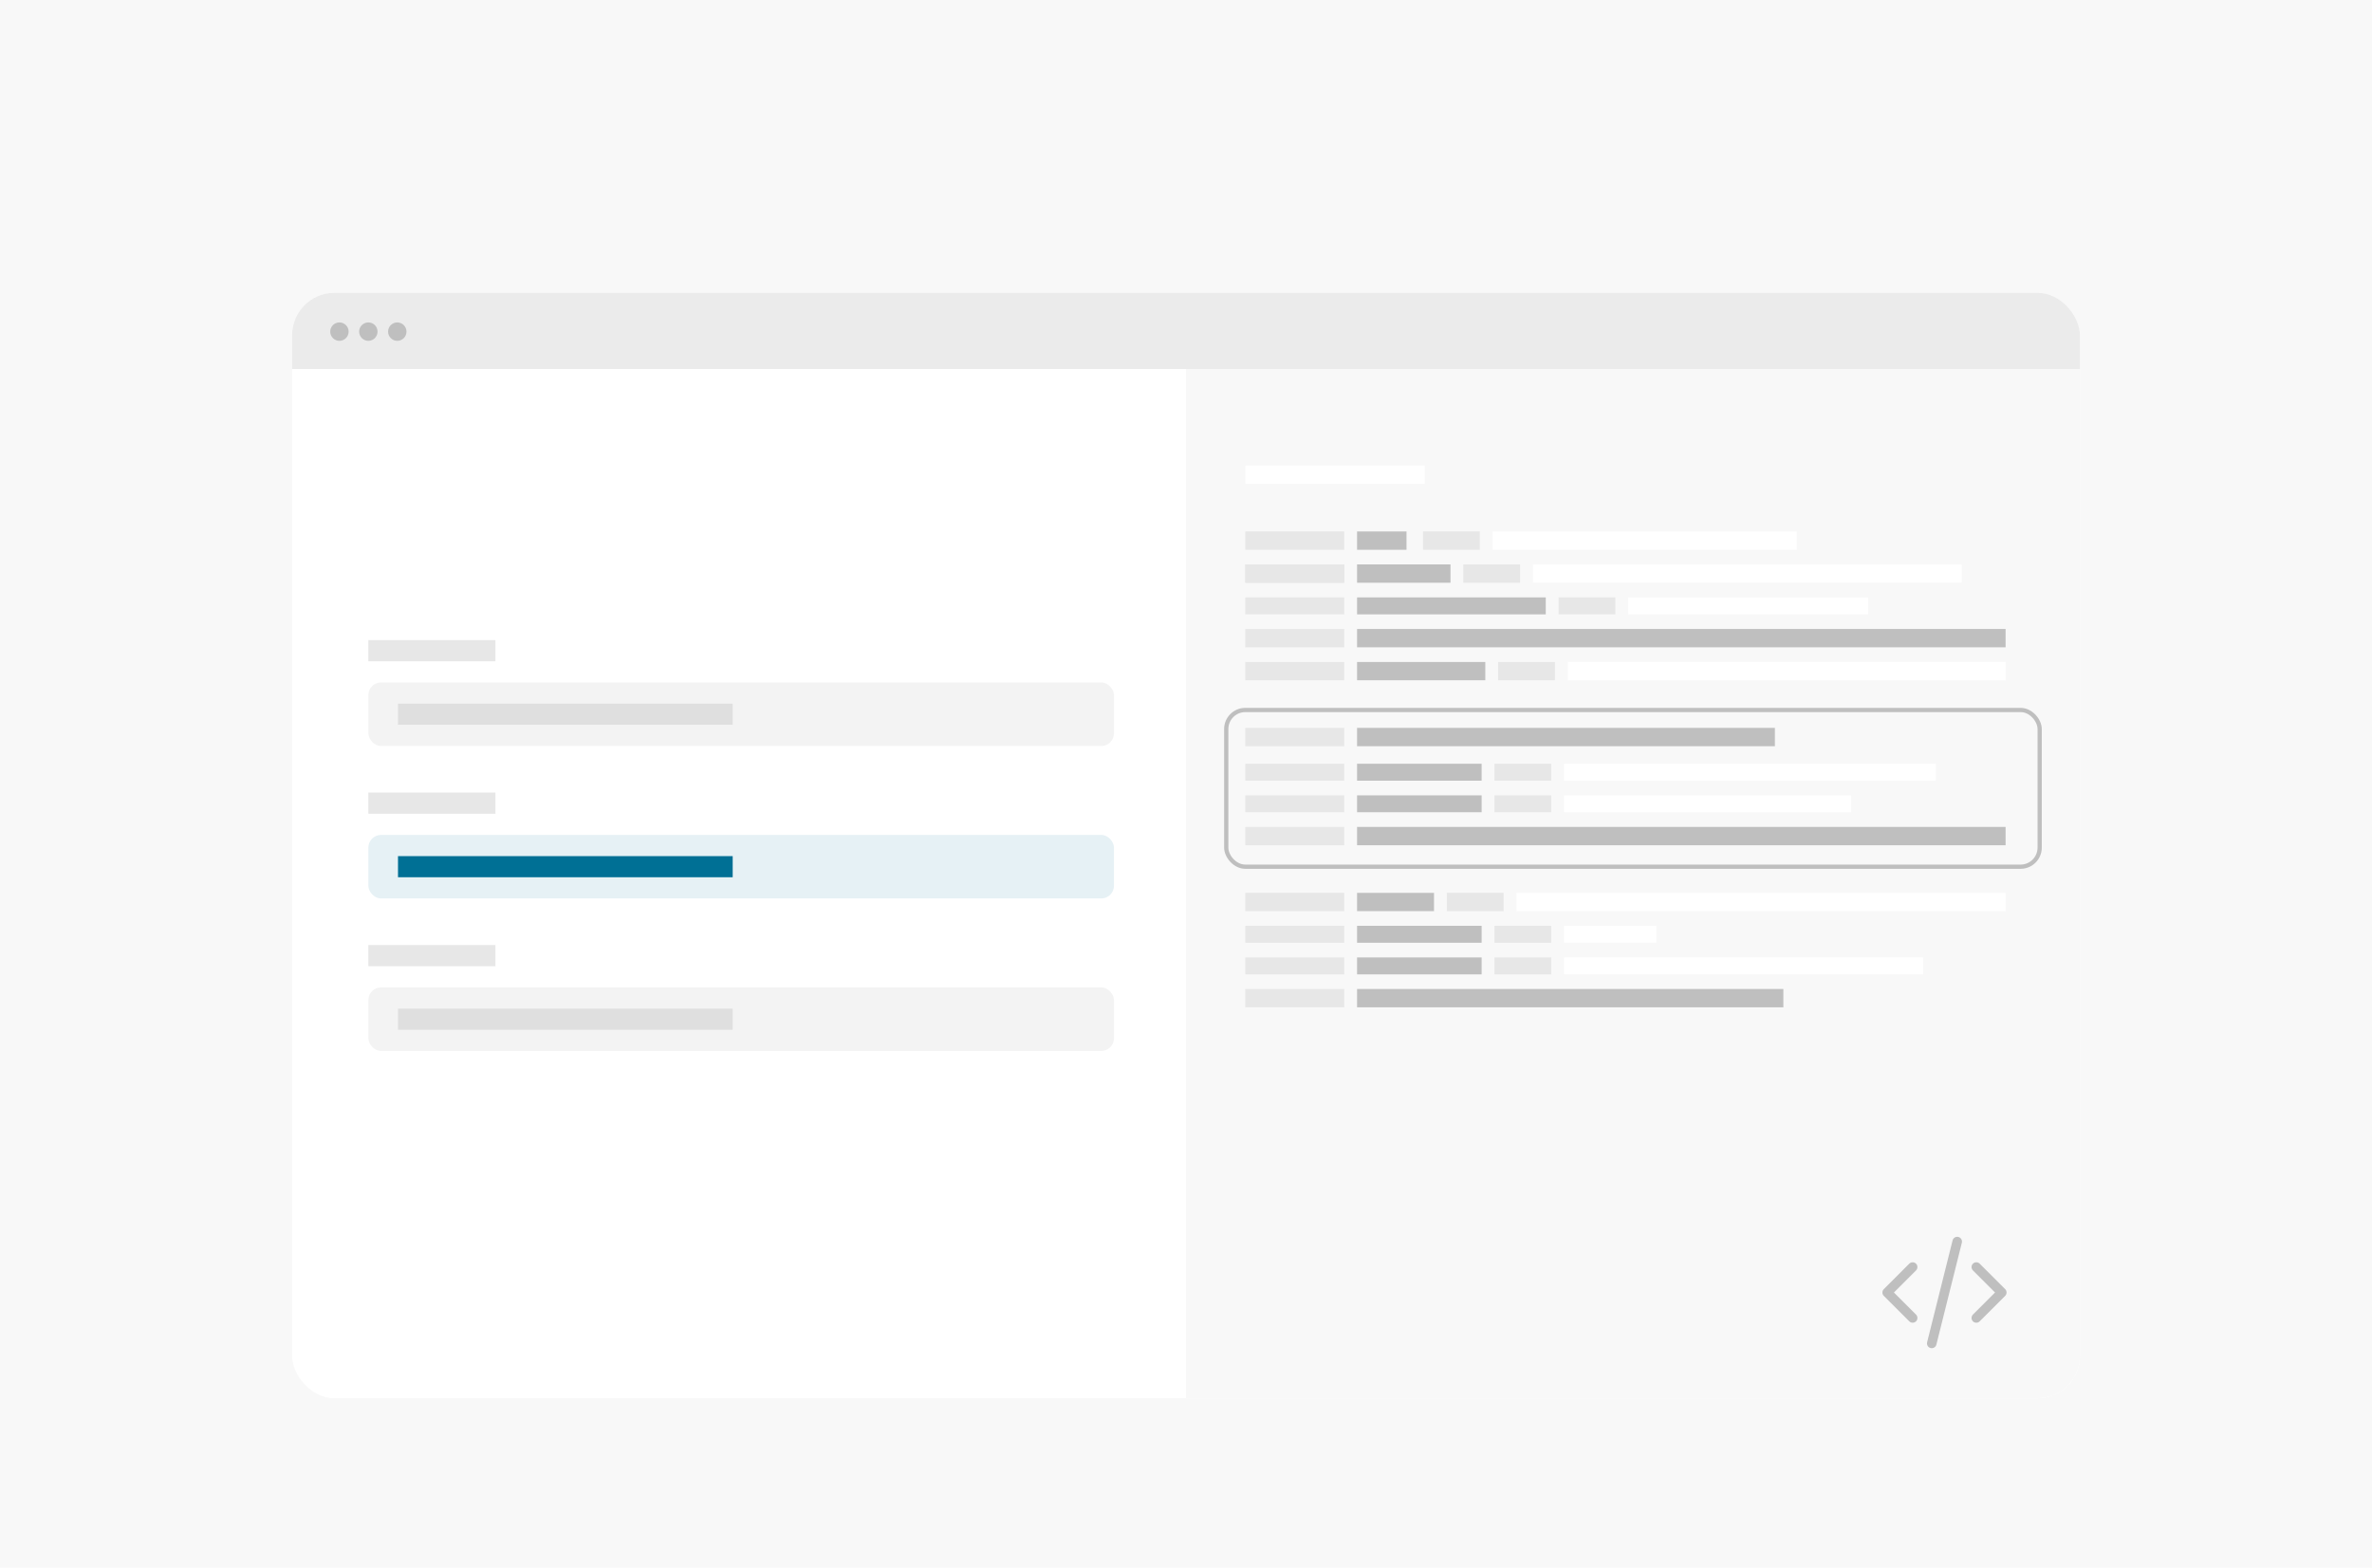 <svg xmlns="http://www.w3.org/2000/svg" width="239" height="158" fill="none" viewBox="0 0 239 158">
  <g clip-path="url(#clip0_1684_201600)">
    <rect width="239" height="158" fill="#f8f8f8" />
    <g filter="url(#filter0_d_1684_201600)">
      <g clip-path="url(#clip1_1684_201600)">
        <rect width="180.139" height="111.413" x="29.431" y="23.507" fill="#fff" rx="4.269" />
        <rect width="180.139" height="7.684" fill="#EBEBEB" transform="translate(29.431 23.507)" />
        <circle cx="34.2" cy="27.422" r=".927" fill="#BFBFBF" />
        <circle cx="37.114" cy="27.422" r=".927" fill="#BFBFBF" />
        <circle cx="40.029" cy="27.422" r=".927" fill="#BFBFBF" />
        <rect width="90.07" height="103.73" fill="#F8F8F8" transform="translate(119.5 31.19)" />
        <rect width="18.09" height="1.846" fill="#fff" transform="translate(125.477 40.916)" />
        <g clip-path="url(#clip2_1684_201600)">
          <rect width="9.968" height="1.846" fill="#E7E7E7" transform="translate(125.477 47.562)" />
          <rect width="5.722" height="1.846" fill="#E7E7E7" transform="translate(143.382 47.562)" />
          <rect width="30.642" height="1.846" fill="#fff" transform="translate(150.396 47.562)" />
          <rect width="4.984" height="1.846" fill="#BFBFBF" transform="translate(136.736 47.562)" />
        </g>
        <g clip-path="url(#clip3_1684_201600)">
          <g clip-path="url(#clip4_1684_201600)">
            <rect width="9.968" height="1.846" fill="#E7E7E7" transform="translate(125.477 50.884)" />
            <rect width="9.968" height="1.846" fill="#E7E7E7" transform="translate(125.477 50.884)" />
          </g>
          <rect width="9.414" height="1.846" fill="#BFBFBF" transform="translate(136.736 50.884)" />
          <rect width="5.722" height="1.846" fill="#E7E7E7" transform="translate(147.442 50.884)" />
          <rect width="49.84" height="1.846" fill="#fff" transform="translate(154.457 50.884)" />
        </g>
        <g clip-path="url(#clip5_1684_201600)">
          <rect width="9.968" height="1.846" fill="#E7E7E7" transform="translate(125.477 54.207)" />
          <rect width="19.013" height="1.846" fill="#BFBFBF" transform="translate(136.736 54.207)" />
          <rect width="5.722" height="1.846" fill="#E7E7E7" transform="translate(157.042 54.207)" />
          <rect width="40.241" height="1.846" fill="#fff" transform="translate(164.056 54.207)" />
        </g>
        <g clip-path="url(#clip6_1684_201600)">
          <rect width="9.968" height="1.846" fill="#E7E7E7" transform="translate(125.477 57.391)" />
          <rect width="67.561" height="1.846" fill="#BFBFBF" transform="translate(136.736 57.391)" />
        </g>
        <g clip-path="url(#clip7_1684_201600)">
          <rect width="9.968" height="1.846" fill="#E7E7E7" transform="translate(125.477 60.714)" />
          <rect width="12.921" height="1.846" fill="#BFBFBF" transform="translate(136.736 60.714)" />
          <rect width="5.722" height="1.846" fill="#E7E7E7" transform="translate(150.95 60.714)" />
          <rect width="46.333" height="1.846" fill="#fff" transform="translate(157.965 60.714)" />
        </g>
        <g clip-path="url(#clip8_1684_201600)">
          <rect width="9.968" height="1.846" fill="#E7E7E7" transform="translate(125.477 67.359)" />
          <rect width="67.561" height="1.846" fill="#BFBFBF" transform="translate(136.736 67.359)" />
        </g>
        <g clip-path="url(#clip9_1684_201600)">
          <rect width="9.968" height="1.846" fill="#E7E7E7" transform="translate(125.477 70.97)" />
          <rect width="12.552" height="1.846" fill="#BFBFBF" transform="translate(136.736 70.97)" />
          <rect width="5.722" height="1.846" fill="#E7E7E7" transform="translate(150.581 70.97)" />
          <rect width="46.702" height="1.846" fill="#fff" transform="translate(157.596 70.97)" />
        </g>
        <g clip-path="url(#clip10_1684_201600)">
          <rect width="9.968" height="1.846" fill="#E7E7E7" transform="translate(125.477 74.155)" />
          <rect width="12.552" height="1.846" fill="#BFBFBF" transform="translate(136.736 74.155)" />
          <rect width="5.722" height="1.846" fill="#E7E7E7" transform="translate(150.581 74.155)" />
          <rect width="46.702" height="1.846" fill="#fff" transform="translate(157.596 74.155)" />
        </g>
        <g clip-path="url(#clip11_1684_201600)">
          <rect width="9.968" height="1.846" fill="#E7E7E7" transform="translate(125.477 77.339)" />
          <rect width="67.561" height="1.846" fill="#BFBFBF" transform="translate(136.736 77.339)" />
        </g>
        <g clip-path="url(#clip12_1684_201600)">
          <rect width="9.968" height="1.846" fill="#E7E7E7" transform="translate(125.477 83.984)" />
          <rect width="7.753" height="1.846" fill="#BFBFBF" transform="translate(136.736 83.984)" />
          <rect width="5.722" height="1.846" fill="#E7E7E7" transform="translate(145.781 83.984)" />
          <rect width="51.501" height="1.846" fill="#fff" transform="translate(152.796 83.984)" />
        </g>
        <g clip-path="url(#clip13_1684_201600)">
          <rect width="9.968" height="1.846" fill="#E7E7E7" transform="translate(125.477 87.307)" />
          <rect width="12.552" height="1.846" fill="#BFBFBF" transform="translate(136.736 87.307)" />
          <rect width="5.722" height="1.846" fill="#E7E7E7" transform="translate(150.581 87.307)" />
          <rect width="46.702" height="1.846" fill="#fff" transform="translate(157.596 87.307)" />
        </g>
        <g clip-path="url(#clip14_1684_201600)">
          <rect width="9.968" height="1.846" fill="#E7E7E7" transform="translate(125.477 90.491)" />
          <rect width="12.552" height="1.846" fill="#BFBFBF" transform="translate(136.736 90.491)" />
          <rect width="5.722" height="1.846" fill="#E7E7E7" transform="translate(150.581 90.491)" />
          <rect width="46.702" height="1.846" fill="#fff" transform="translate(157.596 90.491)" />
        </g>
        <g clip-path="url(#clip15_1684_201600)">
          <rect width="9.968" height="1.846" fill="#E7E7E7" transform="translate(125.477 93.675)" />
          <rect width="67.561" height="1.846" fill="#BFBFBF" transform="translate(136.736 93.675)" />
        </g>
        <rect width="81.959" height="15.794" x="123.555" y="65.554" stroke="#BFBFBF"
          stroke-width=".427" rx="1.921" />
        <g clip-path="url(#clip16_1684_201600)">
          <path stroke="#BFBFBF" stroke-linecap="round" stroke-linejoin="round" stroke-width=".962"
            d="M192.716 121.696L190.15 124.262L192.716 126.827" />
          <path stroke="#BFBFBF" stroke-linecap="round" stroke-linejoin="round" stroke-width=".962"
            d="M199.131 121.696L201.697 124.262L199.131 126.827" />
          <path stroke="#BFBFBF" stroke-linecap="round" stroke-linejoin="round" stroke-width=".962"
            d="M197.206 119.13L194.641 129.393" />
        </g>
        <rect width="12.806" height="2.134" fill="#E7E7E7" transform="translate(37.114 58.51)" />
        <rect width="75.129" height="6.403" x="37.114" y="62.779" fill="#F3F3F3" rx="1.281" />
        <rect width="33.723" height="2.134" fill="#DFDFDF" transform="translate(40.102 64.913)" />
        <rect width="12.806" height="2.134" fill="#E7E7E7" transform="translate(37.114 73.877)" />
        <rect width="75.129" height="6.403" x="37.114" y="78.146" fill="#E6F1F5" rx="1.281" />
        <rect width="33.723" height="2.134" fill="#007095" transform="translate(40.102 80.28)" />
        <rect width="12.806" height="2.134" fill="#E7E7E7" transform="translate(37.114 89.245)" />
        <rect width="75.129" height="6.403" x="37.114" y="93.514" fill="#F3F3F3" rx="1.281" />
        <rect width="33.723" height="2.134" fill="#DFDFDF" transform="translate(40.102 95.648)" />
      </g>
    </g>
  </g>
  <defs>
    <filter id="filter0_d_1684_201600" width="194.54" height="125.813" x="22.231" y="22.307"
      color-interpolation-filters="sRGB" filterUnits="userSpaceOnUse">
      <feFlood flood-opacity="0" result="BackgroundImageFix" />
      <feColorMatrix in="SourceAlpha" result="hardAlpha" type="matrix"
        values="0 0 0 0 0 0 0 0 0 0 0 0 0 0 0 0 0 0 127 0" />
      <feOffset dy="6" />
      <feGaussianBlur stdDeviation="3.6" />
      <feComposite in2="hardAlpha" operator="out" />
      <feColorMatrix type="matrix" values="0 0 0 0 0 0 0 0 0 0 0 0 0 0 0 0 0 0 0.1 0" />
      <feBlend in2="BackgroundImageFix" mode="normal" result="effect1_dropShadow_1684_201600" />
      <feBlend in="SourceGraphic" in2="effect1_dropShadow_1684_201600" mode="normal" result="shape" />
    </filter>
    <clipPath id="clip0_1684_201600">
      <rect width="239" height="158" fill="#fff" />
    </clipPath>
    <clipPath id="clip1_1684_201600">
      <rect width="180.139" height="111.413" x="29.431" y="23.507" fill="#fff" rx="4.269" />
    </clipPath>
    <clipPath id="clip2_1684_201600">
      <rect width="55.562" height="1.846" fill="#fff" transform="translate(125.477 47.562)" />
    </clipPath>
    <clipPath id="clip3_1684_201600">
      <rect width="72.176" height="1.846" fill="#fff" transform="translate(125.477 50.884)" />
    </clipPath>
    <clipPath id="clip4_1684_201600">
      <rect width="9.968" height="1.846" fill="#fff" transform="translate(125.477 50.884)" />
    </clipPath>
    <clipPath id="clip5_1684_201600">
      <rect width="62.75" height="1.707" fill="#fff" transform="translate(125.477 54.207)" />
    </clipPath>
    <clipPath id="clip6_1684_201600">
      <rect width="76.606" height="1.846" fill="#fff" transform="translate(125.477 57.391)" />
    </clipPath>
    <clipPath id="clip7_1684_201600">
      <rect width="76.606" height="1.846" fill="#fff" transform="translate(125.477 60.714)" />
    </clipPath>
    <clipPath id="clip8_1684_201600">
      <rect width="53.359" height="2.134" fill="#fff" transform="translate(125.477 67.359)" />
    </clipPath>
    <clipPath id="clip9_1684_201600">
      <rect width="69.58" height="1.707" fill="#fff" transform="translate(125.477 70.97)" />
    </clipPath>
    <clipPath id="clip10_1684_201600">
      <rect width="61.042" height="1.707" fill="#fff" transform="translate(125.477 74.155)" />
    </clipPath>
    <clipPath id="clip11_1684_201600">
      <rect width="76.606" height="1.846" fill="#fff" transform="translate(125.477 77.339)" />
    </clipPath>
    <clipPath id="clip12_1684_201600">
      <rect width="76.606" height="1.846" fill="#fff" transform="translate(125.477 83.984)" />
    </clipPath>
    <clipPath id="clip13_1684_201600">
      <rect width="41.407" height="1.707" fill="#fff" transform="translate(125.477 87.307)" />
    </clipPath>
    <clipPath id="clip14_1684_201600">
      <rect width="68.299" height="1.707" fill="#fff" transform="translate(125.477 90.491)" />
    </clipPath>
    <clipPath id="clip15_1684_201600">
      <rect width="54.213" height="2.134" fill="#fff" transform="translate(125.477 93.675)" />
    </clipPath>
    <clipPath id="clip16_1684_201600">
      <rect width="15.394" height="15.394" fill="#fff" transform="translate(188.227 116.564)" />
    </clipPath>
  </defs>
</svg>